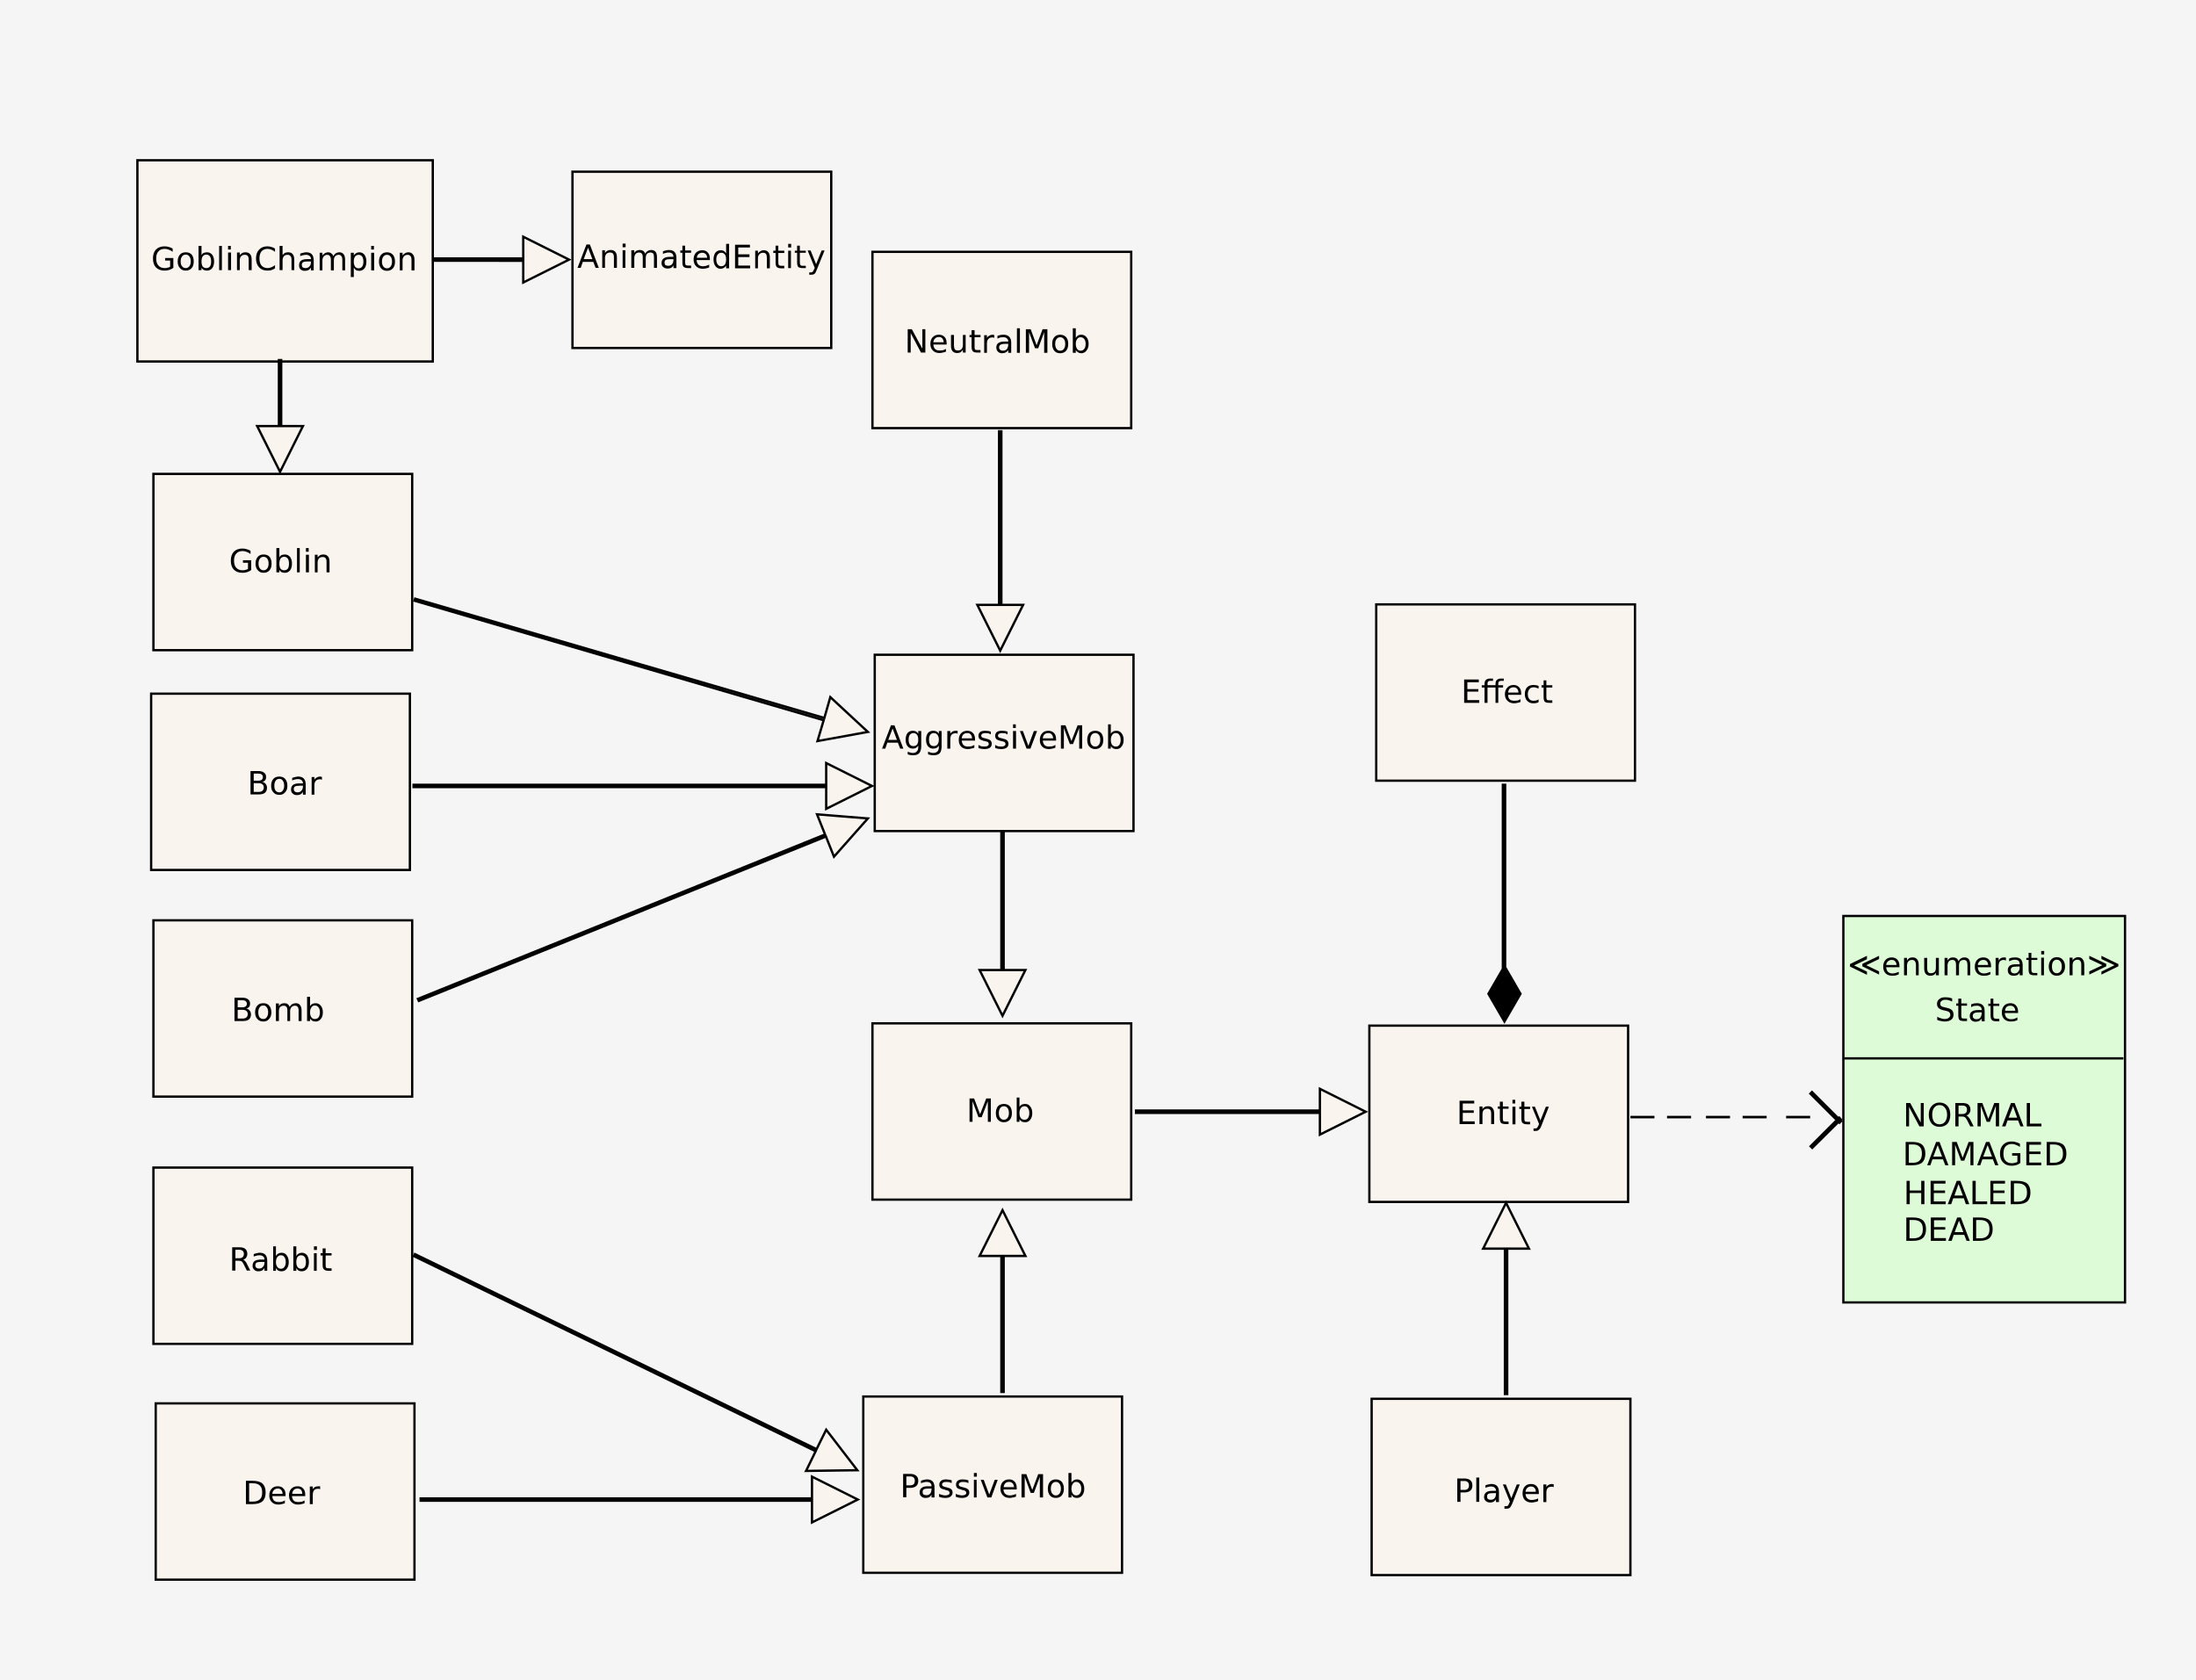<svg version="1.2" xmlns="http://www.w3.org/2000/svg" viewBox="0 0 959 734" width="959" height="734">
	<title>ClassDiagramEntity-svg</title>
	<style>
		.s0 { fill: #f5f5f5 } 
		.s1 { fill: #000000;stroke: #000000 } 
		.s2 { fill: #faf4ee;stroke: #000000 } 
		.s3 { fill: #defbd7;stroke: #000000 } 
		.s4 { fill: #000000 } 
	</style>
	<path id="Shape 27" class="s0" d="m0-1h959v735h-959z"/>
	<path id="Shape 24 copy 4" class="s1" d="m712.5 488v-0.1h9.5v0.1z"/>
	<path id="Shape 24 copy 2" class="s1" d="m780.5 488v-0.1h9.5v0.1z"/>
	<path id="Shape 24 copy 3" class="s1" d="m761.5 488v-0.1h9.5v0.1z"/>
	<path id="Shape 1" class="s2" d="m381 110h113v77h-113zm220 154h113v77h-113zm-219 22h113v77h-113zm-1 161h113v77h-113zm-314-240h113v77h-113zm183-132h113v77h-113zm-190-5h129v87.9h-129zm6 233h113v77h-113zm1 99h113v77h-113zm310 208h113v77h-113zm221-162h113v77h-113zm1 163h113v77h-113zm-532-101h113v77h-113zm1 103h113v77h-113z"/>
	<path id="Shape 2" class="s3" d="m805 400.1h123v168.8h-123z"/>
	<path id="Shape 28" class="s2" d="m121.8 157.3h1v28.8h9.5l-10 20-10-20h9.5z"/>
	<path id="Shape 29" class="s2" d="m189.2 113.9v-1h39.3v-9.5l20 10-20 10v-9.5z"/>
	<path id="Shape 8" class="s2" d="m180.6 343.8v-1h180.2v-9.5l20 10-20 10v-9.5z"/>
	<path id="Shape 9" class="s2" d="m182.9 437.2l-0.4-0.9 177.8-71.8-3.5-8.8 22.2 1.8-14.8 16.7-3.5-8.8z"/>
	<path id="Shape 10" class="s2" d="m181 262.4l0.3-0.9 178.7 52.1 2.6-9.1 16.4 15.2-22 4 2.7-9.1z"/>
	<path id="Shape 11" class="s2" d="m436.3 188.4h1v75.8h9.5l-10 20-10-20h9.5z"/>
	<path id="Shape 12" class="s2" d="m437.3 363.3h1v60.4h9.5l-10 20-10-20h9.5z"/>
	<path id="Shape 16" class="s2" d="m496.1 486.1v-1h80.3v-9.5l20 10-20 10v-9.5z"/>
	<path id="State" fill-rule="evenodd" class="s4" d="m852.5 436.1v1.4q-0.8-0.4-1.5-0.6-0.7-0.2-1.3-0.2-1.2 0-1.8 0.5-0.6 0.4-0.6 1.2 0 0.7 0.4 1 0.4 0.4 1.6 0.6l0.8 0.2q1.5 0.3 2.3 1 0.7 0.7 0.7 2 0 1.5-1 2.2-1 0.8-2.9 0.8-0.7 0-1.5-0.2-0.9-0.1-1.7-0.5v-1.4q0.8 0.5 1.6 0.7 0.8 0.3 1.6 0.3 1.2 0 1.8-0.5 0.7-0.5 0.7-1.3 0-0.8-0.5-1.2-0.5-0.4-1.5-0.6l-0.9-0.2q-1.5-0.3-2.2-1-0.7-0.6-0.7-1.8 0-1.3 1-2.1 0.9-0.8 2.6-0.8 0.7 0 1.5 0.1 0.7 0.2 1.5 0.4zm2.7 0.1h1.3v2.1h2.5v1h-2.5v4.2q0 0.9 0.2 1.2 0.3 0.2 1 0.2h1.3v1.1h-1.3q-1.4 0-2-0.5-0.5-0.6-0.5-2v-4.2h-0.9v-1h0.9zm11.5 5.5v4.4h-1.3v-1.2q-0.4 0.7-1 1-0.7 0.4-1.6 0.4-1.2 0-1.9-0.7-0.7-0.7-0.7-1.8 0-1.3 0.9-1.9 0.8-0.7 2.6-0.7h1.7v-0.1q0-0.9-0.5-1.3-0.6-0.5-1.6-0.5-0.7 0-1.3 0.1-0.6 0.2-1.2 0.5v-1.2q0.7-0.2 1.3-0.4 0.7-0.1 1.3-0.1 1.6 0 2.5 0.9 0.8 0.8 0.8 2.6zm-1.3 0.5h-1.2q-1.5 0-2.1 0.4-0.6 0.3-0.6 1.2 0 0.6 0.4 1 0.5 0.4 1.2 0.4 1.1 0 1.7-0.7 0.6-0.8 0.6-2zm3.9-6h1.2v2.2h2.6v1h-2.6v4.1q0 1 0.3 1.2 0.2 0.3 1 0.3h1.3v1.1h-1.3q-1.4 0-2-0.6-0.5-0.5-0.5-2v-4.1h-1v-1h1zm12 5.7v0.6h-5.8q0.1 1.3 0.8 2 0.7 0.7 2 0.7 0.7 0 1.4-0.2 0.6-0.2 1.3-0.6v1.2q-0.7 0.3-1.4 0.5-0.7 0.1-1.4 0.1-1.8 0-2.9-1-1.1-1.1-1.1-2.9 0-1.9 1-3 1-1.1 2.8-1.1 1.5 0 2.4 1 0.9 1 0.9 2.7zm-5.7-0.4h4.5q-0.1-1-0.6-1.6-0.6-0.6-1.5-0.6-1.1 0-1.7 0.5-0.6 0.6-0.7 1.7z"/>
	<path id="NORMAL DAMAGED HEALED DEAD" fill-rule="evenodd" class="s4" d="m832.4 492v-10.2h1.8l4.6 8.5v-8.5h1.3v10.2h-1.9l-4.5-8.5v8.5zm14.6-10.4q2.2 0 3.5 1.5 1.2 1.4 1.2 3.8 0 2.4-1.2 3.9-1.3 1.4-3.5 1.4-2.1 0-3.4-1.4-1.3-1.5-1.3-3.9 0-2.4 1.3-3.8 1.3-1.5 3.4-1.5zm0 1.1q-1.5 0-2.4 1.2-0.8 1.1-0.8 3 0 1.9 0.8 3.1 0.9 1.1 2.4 1.1 1.5 0 2.4-1.1 0.9-1.2 0.9-3.1 0-1.9-0.9-3-0.9-1.2-2.4-1.2zm11.7 4.5q0.5 0.2 0.9 0.7 0.4 0.4 0.9 1.3l1.4 2.8h-1.5l-1.3-2.6q-0.5-1-1-1.4-0.5-0.3-1.3-0.3h-1.5v4.3h-1.4v-10.2h3.1q1.8 0 2.6 0.7 0.9 0.8 0.9 2.2 0 1-0.5 1.6-0.4 0.7-1.3 0.9zm-1.7-4.3h-1.7v3.7h1.7q1 0 1.5-0.5 0.5-0.5 0.5-1.4 0-0.9-0.5-1.3-0.5-0.5-1.5-0.5zm6.6 9.1v-10.2h2.1l2.6 6.9 2.6-6.9h2.1v10.2h-1.4v-9l-2.6 7h-1.4l-2.6-7v9zm10.7 0l3.9-10.2h1.6l3.9 10.2h-1.4l-1-2.6h-4.6l-0.9 2.6zm6.6-3.8l-1.8-5-1.9 5zm4.2 3.8v-10.2h1.4v9h5v1.2zm-52.9 17v-10.2h2.8q3 0 4.4 1.2 1.4 1.3 1.4 3.9 0 2.6-1.4 3.9-1.4 1.2-4.4 1.2zm3.1-9.1h-1.7v8h1.7q2.1 0 3-1 1-0.9 1-3 0-2.1-1-3-0.9-1-3-1zm6.3 9.1l3.9-10.2h1.5l3.9 10.2h-1.4l-1-2.6h-4.6l-0.9 2.6zm6.5-3.8l-1.9-5-1.9 5zm4.4 3.8v-10.2h2l2.6 6.9 2.6-6.9h2.1v10.2h-1.3v-9l-2.7 7h-1.4l-2.6-7v9zm10.9 0l3.9-10.2h1.5l3.9 10.2h-1.4l-1-2.6h-4.6l-0.9 2.6zm6.5-3.8l-1.9-5-1.9 5zm11.1 2.3v-2.7h-2.3v-1.1h3.6v4.3q-0.8 0.6-1.7 0.9-1 0.3-2.1 0.3-2.4 0-3.7-1.4-1.4-1.4-1.4-3.9 0-2.5 1.4-3.9 1.3-1.4 3.7-1.4 1 0 1.9 0.3 0.9 0.2 1.7 0.7v1.4q-0.8-0.6-1.7-0.9-0.8-0.4-1.8-0.4-1.8 0-2.8 1.1-0.9 1-0.9 3.1 0 2.1 0.9 3.1 1 1.1 2.8 1.1 0.8 0 1.3-0.2 0.6-0.1 1.1-0.4zm3.9 1.5v-10.2h6.4v1.2h-5.1v3h4.9v1.1h-4.9v3.7h5.2v1.2zm8.9 0v-10.2h2.8q3 0 4.4 1.2 1.4 1.3 1.4 3.9 0 2.6-1.4 3.9-1.4 1.2-4.4 1.2zm3-9.1h-1.6v8h1.6q2.1 0 3.1-1 1-0.9 1-3 0-2.1-1-3-1-1-3.1-1zm-64.2 26.1v-10.2h1.4v4.2h5v-4.2h1.4v10.2h-1.4v-4.9h-5v4.9zm10.5 0v-10.2h6.5v1.2h-5.1v3h4.9v1.1h-4.9v3.7h5.2v1.2zm7.5 0l3.9-10.2h1.6l3.9 10.2h-1.5l-0.9-2.6h-4.6l-0.9 2.6zm6.6-3.8l-1.9-5-1.8 5zm4.2 3.8v-10.2h1.4v9h5v1.2zm7.8 0v-10.2h6.4v1.2h-5.1v3h4.9v1.1h-4.9v3.7h5.2v1.2zm8.9 0v-10.2h2.8q3 0 4.4 1.2 1.4 1.3 1.4 3.9 0 2.6-1.4 3.9-1.4 1.2-4.4 1.2zm3-9.1h-1.6v8h1.6q2.1 0 3.1-1 1-0.9 1-3 0-2.1-1-3-1-1-3.1-1zm-48.6 25.1v-10.2h2.9q2.9 0 4.3 1.2 1.4 1.3 1.4 3.9 0 2.6-1.4 3.9-1.4 1.2-4.3 1.2zm3.1-9.1h-1.7v8h1.7q2.1 0 3.1-1 1-0.9 1-3 0-2.1-1-3-1-1-3.1-1zm7.6 9.1v-10.2h6.5v1.2h-5.1v3h4.9v1.1h-4.9v3.7h5.2v1.2zm7.6 0l3.9-10.2h1.6l3.9 10.2h-1.4l-1-2.6h-4.6l-0.9 2.6zm6.6-3.8l-1.9-5-1.9 5zm4.2 3.8v-10.2h2.9q3 0 4.3 1.2 1.4 1.3 1.4 3.9 0 2.6-1.4 3.9-1.4 1.2-4.3 1.2zm3.1-9.1h-1.7v8h1.7q2.1 0 3.1-1 1-0.9 1-3 0-2.1-1-3-1-1-3.1-1z"/>
	<path id="Shape 4" class="s4" d="m805.4 462.8v-1h121.9v1z"/>
	<path id="Goblin" fill-rule="evenodd" class="s4" d="m108.3 248.5v-2.7h-2.2v-1.1h3.6v4.3q-0.8 0.6-1.8 0.9-0.9 0.3-2 0.3-2.4 0-3.8-1.4-1.3-1.4-1.3-3.9 0-2.5 1.3-3.9 1.4-1.4 3.8-1.4 1 0 1.9 0.3 0.9 0.2 1.6 0.7v1.4q-0.7-0.6-1.6-0.9-0.9-0.4-1.8-0.4-1.9 0-2.8 1.1-1 1-1 3.1 0 2.1 1 3.1 0.9 1.1 2.8 1.1 0.7 0 1.3-0.2 0.6-0.1 1-0.4zm6.8-6.3q1.7 0 2.6 1 0.9 1.1 0.9 3 0 1.9-0.9 2.9-0.9 1.1-2.6 1.1-1.6 0-2.5-1.1-1-1-1-2.9 0-1.9 1-3 0.9-1 2.5-1zm0 1q-1 0-1.6 0.8-0.6 0.8-0.6 2.2 0 1.4 0.6 2.1 0.6 0.8 1.6 0.8 1 0 1.6-0.8 0.6-0.8 0.6-2.1 0-1.4-0.6-2.2-0.6-0.8-1.6-0.8zm6.9-3.8v4.1q0.3-0.7 0.9-1 0.7-0.3 1.5-0.3 1.4 0 2.3 1.1 0.8 1.1 0.8 2.9 0 1.8-0.8 2.9-0.9 1.1-2.3 1.1-0.8 0-1.5-0.3-0.6-0.4-0.9-1v1.1h-1.3v-10.6zm4.2 6.8q0-1.4-0.5-2.2-0.6-0.8-1.6-0.8-1 0-1.6 0.8-0.5 0.8-0.5 2.2 0 1.4 0.5 2.2 0.6 0.7 1.6 0.7 1 0 1.6-0.7 0.5-0.8 0.5-2.2zm3.5 3.8v-10.6h1.2v10.6zm3.9 0v-7.7h1.3v7.7zm0-9v-1.6h1.2v1.6zm10.3 4.4v4.6h-1.3v-4.6q0-1.1-0.4-1.6-0.4-0.5-1.3-0.5-1 0-1.6 0.6-0.6 0.7-0.6 1.8v4.3h-1.2v-7.7h1.2v1.2q0.5-0.7 1.1-1 0.6-0.3 1.4-0.3 1.3 0 2 0.8 0.7 0.8 0.7 2.4z"/>
	<path id="Boar" fill-rule="evenodd" class="s4" d="m109.4 347v-10.2h3.5q1.6 0 2.4 0.7 0.9 0.6 0.9 1.8 0 1-0.4 1.5-0.5 0.6-1.3 0.7 1 0.2 1.5 0.9 0.6 0.7 0.6 1.7 0 1.4-0.9 2.2-0.9 0.7-2.7 0.7zm3.4-9.1h-2v3.1h2q1 0 1.5-0.4 0.5-0.4 0.5-1.1 0-0.8-0.5-1.2-0.5-0.4-1.5-0.4zm0.2 4.2h-2.2v3.8h2.2q1.1 0 1.6-0.5 0.6-0.5 0.6-1.4 0-1-0.6-1.4-0.5-0.5-1.6-0.5zm9-2.9q1.6 0 2.5 1 1 1.1 1 3 0 1.9-1 2.9-0.9 1.1-2.5 1.1-1.7 0-2.6-1.1-1-1-1-2.9 0-1.9 1-3 0.9-1 2.6-1zm0 1q-1.1 0-1.6 0.8-0.6 0.8-0.6 2.2 0 1.4 0.5 2.1 0.6 0.8 1.7 0.8 1 0 1.5-0.8 0.6-0.8 0.6-2.1 0-1.4-0.6-2.2-0.5-0.8-1.5-0.8zm11.5 2.5v4.4h-1.2v-1.2q-0.4 0.7-1.1 1.1-0.6 0.3-1.6 0.3-1.1 0-1.8-0.7-0.7-0.6-0.7-1.7 0-1.3 0.8-2 0.9-0.7 2.6-0.7h1.8v-0.1q0-0.8-0.6-1.3-0.6-0.5-1.6-0.5-0.6 0-1.3 0.2-0.6 0.1-1.2 0.4v-1.1q0.7-0.3 1.4-0.4 0.6-0.2 1.2-0.2 1.7 0 2.5 0.9 0.8 0.9 0.8 2.6zm-1.2 0.5h-1.3q-1.5 0-2.1 0.3-0.6 0.3-0.6 1.2 0 0.7 0.5 1.1 0.4 0.3 1.2 0.3 1 0 1.6-0.7 0.7-0.7 0.7-2zm8.3-3.9v1.3q-0.2-0.1-0.5-0.2-0.2 0-0.5 0-1.1 0-1.7 0.7-0.6 0.6-0.6 1.9v4.1h-1.2v-7.7h1.2v1.2q0.4-0.7 1.1-1 0.6-0.4 1.5-0.4 0.2 0 0.3 0.1 0.2 0 0.4 0z"/>
	<path id="GoblinChampion" fill-rule="evenodd" class="s4" d="m74.3 116.5v-2.7h-2.2v-1.1h3.6v4.3q-0.8 0.6-1.8 0.9-0.9 0.3-2 0.3-2.4 0-3.8-1.4-1.3-1.4-1.3-3.9 0-2.5 1.3-3.9 1.4-1.4 3.8-1.4 1 0 1.9 0.3 0.9 0.2 1.6 0.7v1.4q-0.7-0.6-1.6-0.9-0.9-0.4-1.8-0.4-1.9 0-2.8 1.1-1 1-1 3.1 0 2.1 1 3.1 0.9 1.1 2.8 1.1 0.7 0 1.3-0.2 0.6-0.1 1-0.4zm6.8-6.3q1.7 0 2.6 1 0.9 1.1 0.9 3 0 1.9-0.9 2.9-0.9 1.1-2.6 1.1-1.6 0-2.5-1.1-1-1-1-2.9 0-1.9 1-3 0.9-1 2.5-1zm0 1q-1 0-1.6 0.8-0.6 0.8-0.6 2.2 0 1.4 0.6 2.1 0.6 0.8 1.6 0.8 1 0 1.6-0.8 0.6-0.8 0.6-2.1 0-1.4-0.6-2.2-0.6-0.8-1.6-0.8zm6.9-3.8v4.1q0.3-0.7 0.9-1 0.7-0.3 1.5-0.3 1.4 0 2.3 1.1 0.8 1.1 0.8 2.9 0 1.8-0.8 2.9-0.9 1.1-2.3 1.1-0.8 0-1.5-0.3-0.6-0.4-0.9-1v1.1h-1.3v-10.6zm4.2 6.8q0-1.4-0.5-2.2-0.6-0.8-1.6-0.8-1 0-1.6 0.8-0.5 0.8-0.5 2.2 0 1.4 0.5 2.2 0.6 0.7 1.6 0.7 1 0 1.6-0.7 0.5-0.8 0.5-2.2zm3.5 3.8v-10.6h1.2v10.6zm3.9 0v-7.7h1.3v7.7zm0-9v-1.6h1.2v1.6zm10.3 4.4v4.6h-1.3v-4.6q0-1.1-0.4-1.6-0.4-0.5-1.3-0.5-1 0-1.6 0.6-0.6 0.7-0.6 1.8v4.3h-1.2v-7.7h1.2v1.2q0.5-0.7 1.1-1 0.6-0.3 1.4-0.3 1.3 0 2 0.8 0.7 0.8 0.7 2.4zm10.2-4.8v1.4q-0.7-0.6-1.5-0.9-0.8-0.4-1.7-0.4-1.7 0-2.7 1.1-0.9 1.1-0.9 3.1 0 2 0.9 3.1 1 1.1 2.7 1.1 0.9 0 1.7-0.4 0.8-0.3 1.5-0.9v1.4q-0.7 0.5-1.6 0.8-0.8 0.2-1.7 0.2-2.3 0-3.6-1.4-1.4-1.4-1.4-3.9 0-2.5 1.4-3.9 1.3-1.4 3.6-1.4 0.9 0 1.8 0.3 0.8 0.2 1.5 0.7zm8.4 4.8v4.6h-1.2v-4.6q0-1.1-0.5-1.6-0.4-0.5-1.2-0.5-1.1 0-1.6 0.6-0.6 0.7-0.6 1.8v4.3h-1.3v-10.6h1.3v4.1q0.4-0.7 1-1 0.6-0.3 1.4-0.3 1.4 0 2 0.8 0.7 0.8 0.7 2.4zm8.5 0.3v4.4h-1.2v-1.2q-0.5 0.7-1.1 1.1-0.7 0.3-1.6 0.3-1.2 0-1.9-0.7-0.6-0.6-0.6-1.7 0-1.3 0.8-2 0.9-0.7 2.6-0.7h1.8v-0.1q0-0.8-0.6-1.3-0.6-0.5-1.6-0.5-0.7 0-1.3 0.2-0.6 0.1-1.2 0.4v-1.1q0.7-0.3 1.4-0.4 0.6-0.2 1.2-0.2 1.7 0 2.5 0.9 0.8 0.9 0.8 2.6zm-1.2 0.5h-1.3q-1.5 0-2.1 0.3-0.6 0.3-0.6 1.2 0 0.7 0.4 1.1 0.5 0.3 1.2 0.3 1.1 0 1.7-0.7 0.7-0.7 0.7-2zm9.8-2.3q0.4-0.9 1.1-1.3 0.7-0.4 1.5-0.4 1.2 0 1.9 0.9 0.6 0.8 0.6 2.4v4.6h-1.2v-4.6q0-1.1-0.4-1.6-0.4-0.6-1.2-0.6-1 0-1.6 0.7-0.5 0.6-0.5 1.8v4.3h-1.3v-4.6q0-1.1-0.4-1.6-0.4-0.6-1.2-0.6-0.9 0-1.5 0.7-0.6 0.6-0.6 1.8v4.3h-1.2v-7.7h1.2v1.2q0.5-0.7 1.1-1 0.6-0.4 1.4-0.4 0.8 0 1.4 0.5 0.6 0.4 0.9 1.2zm8.9 5v4.1h-1.3v-10.6h1.3v1.2q0.4-0.7 1-1 0.6-0.4 1.4-0.4 1.4 0 2.3 1.1 0.8 1.2 0.8 3 0 1.8-0.8 2.9-0.9 1.1-2.3 1.1-0.8 0-1.4-0.3-0.6-0.4-1-1.1zm4.2-2.6q0-1.4-0.5-2.2-0.6-0.8-1.6-0.8-1 0-1.6 0.8-0.5 0.8-0.5 2.2 0 1.3 0.5 2.1 0.6 0.8 1.6 0.8 1 0 1.6-0.8 0.5-0.8 0.5-2.1zm3.4 3.8v-7.7h1.3v7.7zm0-9.1v-1.6h1.2v1.6zm6.9 1.2q1.6 0 2.6 1.1 0.9 1.1 0.9 3 0 1.8-0.9 2.9-1 1.1-2.6 1.1-1.6 0-2.6-1.1-0.9-1.1-0.9-2.9 0-1.9 0.9-3 1-1.1 2.6-1.1zm0 1.1q-1 0-1.6 0.8-0.6 0.8-0.6 2.2 0 1.3 0.6 2.1 0.6 0.8 1.6 0.8 1 0 1.6-0.8 0.6-0.8 0.6-2.1 0-1.4-0.6-2.2-0.6-0.8-1.6-0.8zm12 2.2v4.6h-1.3v-4.6q0-1.1-0.4-1.6-0.4-0.6-1.3-0.6-1 0-1.6 0.7-0.6 0.6-0.6 1.8v4.3h-1.2v-7.7h1.2v1.2q0.5-0.7 1.1-1 0.6-0.4 1.4-0.4 1.3 0 2 0.9 0.7 0.8 0.7 2.4z"/>
	<path id="AnimatedEntity" fill-rule="evenodd" class="s4" d="m252.2 117l3.9-10.2h1.5l3.9 10.2h-1.4l-1-2.6h-4.6l-0.9 2.6zm6.5-3.8l-1.9-5-1.9 5zm10.7-0.8v4.6h-1.3v-4.6q0-1.1-0.4-1.6-0.4-0.5-1.3-0.5-1 0-1.6 0.6-0.6 0.7-0.6 1.8v4.3h-1.2v-7.7h1.2v1.2q0.5-0.7 1.1-1 0.6-0.3 1.4-0.3 1.3 0 2 0.8 0.7 0.8 0.7 2.4zm2.5 4.6v-7.7h1.2v7.7zm0-9v-1.6h1.3v1.6zm9.8 2.8q0.5-0.8 1.2-1.2 0.6-0.4 1.5-0.4 1.2 0 1.9 0.8 0.6 0.8 0.6 2.4v4.6h-1.3v-4.6q0-1.1-0.3-1.6-0.4-0.5-1.2-0.5-1 0-1.6 0.6-0.5 0.7-0.5 1.8v4.3h-1.3v-4.6q0-1.1-0.4-1.6-0.4-0.5-1.2-0.5-1 0-1.5 0.6-0.6 0.7-0.6 1.8v4.3h-1.3v-7.7h1.3v1.2q0.4-0.7 1-1 0.6-0.3 1.5-0.3 0.8 0 1.4 0.4 0.6 0.4 0.8 1.2zm13.7 1.9v4.4h-1.3v-1.2q-0.4 0.7-1 1.1-0.7 0.3-1.6 0.3-1.2 0-1.9-0.7-0.7-0.6-0.7-1.7 0-1.3 0.9-2 0.9-0.7 2.6-0.7h1.7v-0.1q0-0.8-0.5-1.3-0.6-0.5-1.6-0.5-0.7 0-1.3 0.2-0.6 0.1-1.2 0.4v-1.1q0.7-0.3 1.3-0.4 0.7-0.2 1.3-0.2 1.7 0 2.5 0.9 0.8 0.9 0.8 2.6zm-1.3 0.5h-1.2q-1.5 0-2.1 0.3-0.6 0.3-0.6 1.2 0 0.7 0.4 1.1 0.5 0.3 1.2 0.3 1.1 0 1.7-0.7 0.6-0.7 0.6-2zm3.9-5.9h1.2v2.1h2.6v1h-2.6v4.2q0 0.9 0.3 1.2 0.3 0.2 1 0.2h1.3v1.1h-1.3q-1.4 0-2-0.6-0.5-0.5-0.5-1.9v-4.2h-0.9v-1h0.9zm12 5.7v0.6h-5.8q0.1 1.3 0.8 2 0.7 0.7 2 0.7 0.7 0 1.4-0.2 0.7-0.2 1.3-0.5v1.2q-0.6 0.3-1.3 0.4-0.8 0.2-1.5 0.2-1.8 0-2.9-1.1-1.1-1.1-1.1-2.9 0-1.9 1-3 1.1-1.1 2.8-1.1 1.5 0 2.4 1 0.9 1 0.9 2.7zm-5.7-0.4h4.5q0-1-0.6-1.6-0.6-0.6-1.5-0.6-1 0-1.7 0.6-0.6 0.6-0.7 1.6zm12.8-1.9v-4.2h1.3v10.7h-1.3v-1.2q-0.4 0.7-1 1-0.6 0.4-1.4 0.4-1.4 0-2.3-1.2-0.8-1.1-0.8-2.9 0-1.8 0.8-2.9 0.9-1.1 2.3-1.1 0.8 0 1.4 0.3 0.6 0.4 1 1.1zm-4.3 2.6q0 1.4 0.6 2.2 0.6 0.8 1.6 0.8 1 0 1.6-0.8 0.5-0.8 0.5-2.2 0-1.4-0.5-2.1-0.6-0.8-1.6-0.8-1 0-1.6 0.8-0.6 0.7-0.6 2.1zm8.2 3.9v-10.3h6.5v1.2h-5.1v3h4.9v1.2h-4.9v3.7h5.2v1.2zm15.2-4.7v4.7h-1.3v-4.6q0-1.1-0.4-1.7-0.4-0.5-1.3-0.5-1 0-1.6 0.7-0.6 0.6-0.6 1.7v4.4h-1.2v-7.7h1.2v1.2q0.5-0.7 1.1-1 0.6-0.4 1.4-0.4 1.3 0 2 0.8 0.7 0.8 0.7 2.4zm2.5-5.2h1.2v2.2h2.6v1h-2.6v4.1q0 1 0.3 1.2 0.2 0.3 1 0.3h1.3v1.1h-1.3q-1.4 0-2-0.6-0.5-0.5-0.5-2v-4.1h-1v-1h1zm5.5 9.8v-7.6h1.2v7.6zm0-9v-1.6h1.3v1.6zm3.9-0.8h1.2v2.2h2.6v0.9h-2.6v4.2q0 0.9 0.3 1.2 0.2 0.3 1 0.3h1.3v1h-1.3q-1.4 0-2-0.5-0.5-0.6-0.5-2v-4.2h-1v-0.9h1zm12 2.1l-3.4 8.4q-0.5 1.4-1 1.8-0.5 0.4-1.3 0.4h-1v-1h0.7q0.5 0 0.8-0.3 0.3-0.2 0.6-1.1l0.3-0.6-3.1-7.6h1.3l2.4 6 2.4-6z"/>
	<path id="NeutralMob" fill-rule="evenodd" class="s4" d="m396.4 154v-10.2h1.8l4.6 8.5v-8.5h1.3v10.2h-1.9l-4.5-8.5v8.5zm17-4.1v0.6h-5.8q0.1 1.3 0.8 2 0.7 0.6 1.9 0.6 0.8 0 1.4-0.1 0.7-0.2 1.4-0.6v1.2q-0.7 0.3-1.4 0.4-0.7 0.2-1.4 0.2-1.9 0-2.9-1.1-1.1-1-1.1-2.9 0-1.8 1-2.9 1-1.1 2.7-1.1 1.6 0 2.5 1 0.9 0.9 0.9 2.7zm-5.8-0.4h4.5q0-1-0.6-1.7-0.5-0.6-1.4-0.6-1.1 0-1.7 0.6-0.7 0.6-0.8 1.7zm7.7 1.5v-4.7h1.3v4.6q0 1.1 0.4 1.7 0.4 0.5 1.3 0.5 1 0 1.6-0.6 0.6-0.7 0.6-1.8v-4.4h1.2v7.7h-1.2v-1.2q-0.5 0.7-1.1 1.1-0.6 0.3-1.4 0.3-1.3 0-2-0.8-0.7-0.8-0.7-2.4zm9-6.8h1.3v2.1h2.6v1h-2.6v4.2q0 0.9 0.2 1.2 0.3 0.2 1.1 0.2h1.3v1.1h-1.3q-1.5 0-2-0.5-0.6-0.6-0.6-2v-4.2h-0.9v-1h0.9zm9.9 2.1v1.3q-0.2-0.1-0.4-0.2-0.3 0-0.6 0-1 0-1.6 0.7-0.6 0.6-0.6 1.9v4.1h-1.2v-7.7h1.2v1.2q0.4-0.7 1.1-1 0.6-0.4 1.5-0.4 0.1 0 0.3 0.1 0.1 0 0.3 0zm7.4 3.4v4.4h-1.3v-1.2q-0.4 0.7-1.1 1-0.6 0.4-1.6 0.4-1.1 0-1.8-0.7-0.7-0.7-0.7-1.8 0-1.3 0.8-1.9 0.9-0.7 2.6-0.7h1.8v-0.1q0-0.9-0.6-1.3-0.5-0.5-1.6-0.5-0.6 0-1.3 0.1-0.6 0.2-1.2 0.5v-1.2q0.7-0.2 1.4-0.4 0.6-0.1 1.2-0.1 1.7 0 2.5 0.9 0.9 0.8 0.9 2.6zm-1.3 0.5h-1.3q-1.5 0-2.1 0.4-0.6 0.3-0.6 1.2 0 0.6 0.5 1 0.4 0.4 1.2 0.4 1 0 1.7-0.7 0.6-0.8 0.6-2zm3.8 3.9v-10.7h1.3v10.7zm3.9 0v-10.3h2.1l2.6 7 2.6-7h2.1v10.3h-1.4v-9l-2.6 7h-1.4l-2.6-7v9zm15-7.9q1.6 0 2.6 1.1 0.9 1 0.9 2.9 0 1.9-0.9 3-1 1.1-2.6 1.1-1.7 0-2.6-1.1-0.9-1.1-0.9-3 0-1.9 0.9-2.9 0.9-1.1 2.6-1.1zm0 1.1q-1 0-1.6 0.8-0.6 0.8-0.6 2.1 0 1.4 0.6 2.2 0.6 0.8 1.6 0.8 1 0 1.6-0.8 0.6-0.8 0.6-2.2 0-1.3-0.6-2.1-0.6-0.8-1.6-0.8zm6.8-3.9v4.2q0.4-0.7 1-1.1 0.6-0.3 1.4-0.3 1.4 0 2.3 1.1 0.9 1.1 0.9 2.9 0 1.8-0.9 2.9-0.9 1.2-2.3 1.2-0.8 0-1.4-0.4-0.6-0.3-1-1v1.2h-1.3v-10.7zm4.3 6.8q0-1.4-0.6-2.1-0.6-0.8-1.6-0.8-1 0-1.5 0.8-0.6 0.7-0.6 2.1 0 1.4 0.6 2.2 0.5 0.8 1.5 0.8 1 0 1.6-0.8 0.6-0.8 0.6-2.2z"/>
	<path id="AggressiveMob" fill-rule="evenodd" class="s4" d="m385.2 327l3.9-10.2h1.5l3.9 10.2h-1.4l-1-2.6h-4.6l-0.9 2.6zm6.5-3.8l-1.9-5-1.9 5zm10.6-3.9v6.7q0 2-0.9 3-0.8 0.9-2.6 0.9-0.7 0-1.3-0.1-0.6-0.1-1.1-0.3v-1.2q0.5 0.3 1.1 0.4 0.5 0.2 1.1 0.2 1.2 0 1.8-0.7 0.6-0.6 0.6-1.9v-0.6q-0.4 0.6-1 1-0.6 0.3-1.4 0.3-1.4 0-2.3-1.1-0.8-1-0.8-2.8 0-1.8 0.8-2.9 0.9-1 2.3-1 0.8 0 1.4 0.3 0.6 0.3 1 1v-1.2zm-1.3 3.8q0-1.4-0.5-2.1-0.6-0.8-1.6-0.8-1 0-1.6 0.8-0.5 0.7-0.5 2.1 0 1.3 0.5 2.1 0.6 0.7 1.6 0.7 1 0 1.6-0.7 0.5-0.8 0.5-2.1zm10.2-3.8v6.7q0 2-0.8 3-0.9 0.9-2.7 0.9-0.7 0-1.3-0.1-0.5-0.1-1.1-0.3v-1.2q0.6 0.3 1.1 0.4 0.5 0.2 1.1 0.2 1.2 0 1.9-0.7 0.6-0.6 0.6-1.9v-0.6q-0.4 0.6-1 1-0.6 0.3-1.5 0.3-1.4 0-2.3-1.1-0.8-1-0.8-2.8 0-1.8 0.8-2.9 0.9-1 2.3-1 0.9 0 1.5 0.3 0.6 0.3 1 1v-1.2zm-1.2 3.8q0-1.4-0.6-2.1-0.6-0.8-1.6-0.8-1 0-1.6 0.8-0.5 0.7-0.5 2.1 0 1.3 0.5 2.1 0.6 0.7 1.6 0.7 1 0 1.6-0.7 0.6-0.8 0.6-2.1zm8.2-3.9v1.3q-0.2-0.1-0.5-0.2-0.2 0-0.5 0-1.1 0-1.7 0.7-0.5 0.7-0.5 2v4h-1.3v-7.7h1.3v1.2q0.4-0.7 1-1 0.6-0.3 1.6-0.3 0.1 0 0.2 0 0.2 0 0.4 0zm7.6 3.7v0.6h-5.8q0.1 1.3 0.8 2 0.7 0.6 1.9 0.6 0.7 0 1.4-0.1 0.7-0.2 1.4-0.6v1.2q-0.7 0.3-1.4 0.4-0.7 0.2-1.5 0.2-1.8 0-2.9-1.1-1-1-1-2.9 0-1.8 1-2.9 1-1.1 2.7-1.1 1.6 0 2.5 1 0.9 0.9 0.9 2.7zm-5.8-0.4h4.5q0-1-0.6-1.7-0.5-0.6-1.5-0.6-1 0-1.7 0.6-0.6 0.6-0.7 1.7zm12.7-2.9v1.2q-0.5-0.3-1.1-0.5-0.6-0.1-1.2-0.1-0.9 0-1.4 0.3-0.5 0.3-0.5 0.9 0 0.4 0.4 0.7 0.3 0.2 1.3 0.4l0.4 0.1q1.4 0.3 1.9 0.8 0.6 0.6 0.6 1.5 0 1.1-0.8 1.7-0.9 0.6-2.4 0.6-0.6 0-1.2-0.1-0.7-0.1-1.4-0.4v-1.3q0.7 0.4 1.3 0.6 0.7 0.1 1.4 0.1 0.9 0 1.3-0.3 0.5-0.3 0.5-0.8 0-0.5-0.3-0.8-0.4-0.3-1.5-0.5l-0.5-0.1q-1.1-0.3-1.7-0.8-0.5-0.5-0.5-1.4 0-1.1 0.8-1.7 0.7-0.5 2.2-0.5 0.6 0 1.3 0.1 0.6 0.1 1.1 0.3zm7.3 0v1.2q-0.5-0.3-1.1-0.5-0.6-0.1-1.2-0.1-0.9 0-1.4 0.3-0.5 0.3-0.5 0.9 0 0.4 0.4 0.7 0.3 0.2 1.3 0.4l0.4 0.1q1.4 0.3 1.9 0.8 0.6 0.6 0.6 1.5 0 1.1-0.8 1.7-0.9 0.6-2.4 0.6-0.6 0-1.2-0.1-0.7-0.1-1.4-0.4v-1.3q0.6 0.4 1.3 0.6 0.7 0.1 1.4 0.1 0.9 0 1.3-0.3 0.5-0.3 0.5-0.8 0-0.5-0.3-0.8-0.4-0.3-1.5-0.5l-0.5-0.1q-1.2-0.3-1.7-0.8-0.5-0.5-0.5-1.4 0-1.1 0.8-1.7 0.7-0.5 2.1-0.5 0.7 0 1.4 0.1 0.6 0.1 1.1 0.3zm2.4 7.4v-7.7h1.3v7.7zm0-9v-1.6h1.2v1.6zm5.9 9l-2.9-7.7h1.3l2.4 6.5 2.4-6.5h1.4l-2.9 7.7zm12.9-4.1v0.6h-5.8q0.1 1.3 0.8 2 0.7 0.6 1.9 0.6 0.7 0 1.4-0.1 0.7-0.2 1.4-0.6v1.2q-0.7 0.3-1.4 0.4-0.7 0.2-1.5 0.2-1.8 0-2.9-1.1-1-1-1-2.9 0-1.8 1-2.9 1-1.1 2.7-1.1 1.6 0 2.5 1 0.9 0.9 0.9 2.7zm-5.8-0.4h4.5q0-1-0.6-1.7-0.5-0.6-1.5-0.6-1 0-1.7 0.6-0.6 0.6-0.7 1.7zm7.9 4.5v-10.2h2l2.6 6.9 2.7-6.9h2v10.2h-1.3v-9l-2.7 7h-1.4l-2.6-7v9zm15-7.8q1.6 0 2.6 1 0.9 1.1 0.9 3 0 1.9-0.9 2.9-1 1.1-2.6 1.1-1.6 0-2.6-1.1-0.9-1-0.9-2.9 0-1.9 0.9-3 1-1 2.6-1zm0 1q-1 0-1.6 0.8-0.6 0.8-0.6 2.2 0 1.4 0.6 2.1 0.6 0.8 1.6 0.8 1 0 1.6-0.8 0.6-0.8 0.6-2.1 0-1.4-0.6-2.2-0.6-0.8-1.6-0.8zm6.8-3.8v4.1q0.4-0.7 1-1 0.6-0.3 1.5-0.3 1.4 0 2.2 1.1 0.9 1.1 0.9 2.9 0 1.8-0.9 2.9-0.8 1.1-2.2 1.1-0.9 0-1.5-0.3-0.6-0.4-1-1v1.1h-1.2v-10.6zm4.3 6.8q0-1.4-0.6-2.2-0.5-0.8-1.5-0.8-1 0-1.6 0.8-0.6 0.8-0.6 2.2 0 1.4 0.6 2.2 0.6 0.7 1.6 0.7 1 0 1.5-0.7 0.6-0.8 0.6-2.2z"/>
	<path id="Effect" fill-rule="evenodd" class="s4" d="m639.4 307v-10.2h6.4v1.2h-5v3h4.8v1.1h-4.8v3.7h5.2v1.2zm16.1-10.6h1.2v1h-1.2q-0.6 0-0.9 0.3-0.3 0.3-0.3 1v0.6h2.1v1h-2.1v6.7h-1.2v-6.7h-3.5v6.7h-1.3v-6.7h-1.2v-1h1.2v-0.5q0-1.3 0.6-1.8 0.6-0.6 1.9-0.6h1.2v1h-1.2q-0.7 0-0.9 0.3-0.3 0.3-0.3 1v0.6h3.5v-0.5q0-1.3 0.6-1.8 0.6-0.6 1.8-0.6zm8.8 6.5v0.6h-5.7q0 1.3 0.7 2 0.7 0.6 2 0.6 0.7 0 1.4-0.1 0.7-0.2 1.3-0.6v1.2q-0.6 0.3-1.3 0.4-0.8 0.2-1.5 0.2-1.8 0-2.9-1.1-1.1-1-1.1-2.9 0-1.8 1.1-2.9 1-1.1 2.7-1.1 1.5 0 2.4 1 0.9 0.9 0.9 2.7zm-5.7-0.4h4.5q0-1-0.6-1.7-0.6-0.6-1.5-0.6-1 0-1.7 0.6-0.6 0.6-0.7 1.7zm13.3-2.9v1.2q-0.5-0.3-1.1-0.4-0.5-0.2-1-0.2-1.3 0-1.9 0.8-0.7 0.8-0.7 2.2 0 1.4 0.7 2.2 0.6 0.7 1.9 0.7 0.5 0 1-0.1 0.6-0.2 1.1-0.5v1.2q-0.5 0.3-1.1 0.4-0.5 0.1-1.2 0.1-1.7 0-2.7-1.1-1-1.1-1-2.9 0-1.9 1-3 1-1 2.8-1 0.6 0 1.1 0.1 0.6 0.1 1.1 0.3zm2.2-2.4h1.2v2.1h2.6v1h-2.6v4.2q0 0.9 0.3 1.2 0.3 0.2 1 0.2h1.3v1.1h-1.3q-1.4 0-2-0.5-0.5-0.6-0.5-2v-4.2h-0.9v-1h0.9z"/>
	<path id="Mob" fill-rule="evenodd" class="s4" d="m423.4 490v-10.2h2l2.6 6.9 2.7-6.9h2v10.2h-1.3v-9l-2.7 7h-1.4l-2.6-7v9zm15-7.8q1.6 0 2.6 1 0.9 1.1 0.9 3 0 1.9-0.9 2.9-1 1.1-2.6 1.1-1.6 0-2.6-1.1-0.9-1-0.9-2.9 0-1.9 0.9-3 1-1 2.6-1zm0 1q-1 0-1.6 0.8-0.6 0.8-0.6 2.2 0 1.4 0.6 2.1 0.6 0.8 1.6 0.8 1 0 1.6-0.8 0.6-0.8 0.6-2.1 0-1.4-0.6-2.2-0.6-0.8-1.6-0.8zm6.8-3.8v4.1q0.4-0.7 1-1 0.6-0.3 1.5-0.3 1.4 0 2.2 1.1 0.9 1.1 0.9 2.9 0 1.8-0.9 2.9-0.8 1.1-2.2 1.1-0.9 0-1.5-0.3-0.6-0.4-1-1v1.1h-1.2v-10.6zm4.3 6.8q0-1.4-0.6-2.2-0.5-0.8-1.5-0.8-1 0-1.6 0.8-0.6 0.8-0.6 2.2 0 1.4 0.6 2.2 0.6 0.7 1.6 0.7 1 0 1.5-0.7 0.6-0.8 0.6-2.2z"/>
	<path id="Entity" class="s4" d="m637.4 491v-10.2h6.4v1.2h-5v3h4.8v1.1h-4.8v3.7h5.2v1.2zm15.1-4.6v4.6h-1.3v-4.6q0-1.1-0.4-1.6-0.4-0.5-1.2-0.5-1.1 0-1.7 0.6-0.5 0.7-0.5 1.8v4.3h-1.3v-7.7h1.3v1.2q0.4-0.7 1-1 0.6-0.3 1.4-0.3 1.4 0 2 0.8 0.7 0.8 0.7 2.4zm2.5-5.2h1.3v2.1h2.5v1h-2.5v4.2q0 0.9 0.2 1.2 0.3 0.2 1.1 0.2h1.2v1.1h-1.2q-1.5 0-2.1-0.5-0.5-0.6-0.5-2v-4.2h-0.9v-1h0.9zm5.5 9.9v-7.7h1.3v7.7zm0-9.1v-1.6h1.2v1.6zm3.9-0.8h1.3v2.2h2.5v1h-2.5v4.2q0 0.9 0.2 1.2 0.3 0.2 1.1 0.2h1.2v1.1h-1.2q-1.5 0-2.1-0.6-0.5-0.5-0.5-1.9v-4.2h-0.9v-1h0.9zm12 2.2l-3.3 8.4q-0.5 1.3-1.1 1.7-0.5 0.5-1.3 0.5h-1v-1.1h0.7q0.5 0 0.8-0.2 0.3-0.3 0.7-1.2l0.2-0.6-3.1-7.5h1.3l2.4 6 2.4-6z"/>
	<path id="Player" fill-rule="evenodd" class="s4" d="m636.4 656v-10.2h3.1q1.7 0 2.6 0.8 0.9 0.7 0.9 2.2 0 1.6-0.9 2.3-0.9 0.8-2.6 0.8h-1.7v4.1zm3.1-9.1h-1.7v3.9h1.7q1 0 1.5-0.5 0.5-0.5 0.5-1.5 0-0.9-0.5-1.4-0.5-0.5-1.5-0.5zm5.2 9.1v-10.6h1.3v10.6zm9.9-4.3v4.4h-1.3v-1.2q-0.4 0.7-1.1 1.1-0.6 0.3-1.5 0.3-1.2 0-1.9-0.7-0.7-0.6-0.7-1.7 0-1.3 0.9-2 0.8-0.7 2.6-0.7h1.7v-0.1q0-0.8-0.6-1.3-0.5-0.5-1.6-0.5-0.6 0-1.2 0.2-0.7 0.1-1.2 0.4v-1.1q0.7-0.3 1.3-0.4 0.7-0.2 1.3-0.2 1.6 0 2.5 0.9 0.8 0.9 0.8 2.6zm-1.3 0.5h-1.2q-1.6 0-2.1 0.3-0.6 0.3-0.6 1.2 0 0.7 0.4 1.1 0.5 0.3 1.2 0.3 1.1 0 1.7-0.7 0.6-0.7 0.6-2zm10.4-3.8l-3.3 8.4q-0.6 1.4-1.1 1.8-0.5 0.4-1.3 0.4h-1v-1.1h0.7q0.5 0 0.8-0.2 0.3-0.3 0.6-1.2l0.3-0.5-3.1-7.6h1.3l2.4 6 2.4-6zm8.3 3.5v0.7h-5.8q0.1 1.3 0.8 1.9 0.7 0.7 1.9 0.7 0.7 0 1.4-0.2 0.7-0.1 1.4-0.5v1.2q-0.7 0.3-1.4 0.4-0.7 0.2-1.5 0.2-1.8 0-2.9-1.1-1-1.1-1-2.9 0-1.9 1-3 1-1.1 2.7-1.1 1.6 0 2.5 1 0.9 1 0.9 2.7zm-5.8-0.3h4.5q0-1.1-0.6-1.7-0.5-0.6-1.5-0.6-1 0-1.6 0.6-0.7 0.6-0.8 1.7zm12.3-3.3v1.3q-0.2-0.1-0.5-0.2-0.2 0-0.5 0-1.1 0-1.7 0.7-0.5 0.6-0.5 1.9v4.1h-1.3v-7.7h1.3v1.2q0.3-0.7 1-1 0.6-0.4 1.5-0.4 0.2 0 0.3 0.1 0.2 0 0.4 0z"/>
	<path id="PassiveMob" fill-rule="evenodd" class="s4" d="m394.4 654v-10.2h3.1q1.7 0 2.6 0.8 0.9 0.7 0.9 2.2 0 1.6-0.9 2.3-0.9 0.8-2.6 0.8h-1.7v4.1zm3.1-9.1h-1.7v3.9h1.7q1 0 1.5-0.5 0.5-0.5 0.5-1.5 0-0.9-0.5-1.4-0.5-0.5-1.5-0.5zm10.6 4.8v4.4h-1.3v-1.2q-0.4 0.7-1 1.1-0.7 0.3-1.6 0.3-1.2 0-1.9-0.7-0.7-0.6-0.7-1.7 0-1.3 0.9-2 0.9-0.7 2.6-0.7h1.7v-0.1q0-0.8-0.5-1.3-0.6-0.5-1.6-0.5-0.7 0-1.3 0.2-0.6 0.1-1.2 0.4v-1.1q0.7-0.3 1.3-0.4 0.7-0.2 1.3-0.2 1.7 0 2.5 0.9 0.8 0.9 0.8 2.6zm-1.3 0.5h-1.2q-1.5 0-2.1 0.3-0.6 0.3-0.6 1.2 0 0.7 0.4 1.1 0.5 0.3 1.2 0.3 1.1 0 1.7-0.7 0.6-0.7 0.6-2zm8.8-3.6v1.2q-0.6-0.2-1.1-0.4-0.6-0.1-1.2-0.1-1 0-1.4 0.3-0.5 0.3-0.5 0.8 0 0.5 0.3 0.7 0.4 0.3 1.4 0.5l0.4 0.1q1.4 0.3 1.9 0.8 0.6 0.5 0.6 1.5 0 1-0.9 1.7-0.8 0.6-2.3 0.6-0.6 0-1.3-0.1-0.6-0.2-1.4-0.4v-1.3q0.7 0.4 1.4 0.5 0.7 0.2 1.3 0.2 0.9 0 1.4-0.3 0.5-0.3 0.5-0.8 0-0.5-0.4-0.8-0.3-0.3-1.5-0.5l-0.4-0.2q-1.2-0.2-1.7-0.7-0.5-0.5-0.5-1.4 0-1.1 0.8-1.7 0.7-0.6 2.1-0.6 0.7 0 1.3 0.1 0.7 0.1 1.2 0.3zm7.3 0v1.2q-0.6-0.2-1.1-0.4-0.6-0.1-1.2-0.1-1 0-1.4 0.3-0.5 0.3-0.5 0.8 0 0.5 0.3 0.7 0.4 0.3 1.4 0.5l0.4 0.1q1.3 0.3 1.9 0.8 0.6 0.5 0.6 1.5 0 1-0.9 1.7-0.8 0.6-2.3 0.6-0.6 0-1.3-0.1-0.6-0.2-1.4-0.4v-1.3q0.7 0.4 1.4 0.5 0.7 0.2 1.3 0.2 0.9 0 1.4-0.3 0.5-0.3 0.5-0.8 0-0.5-0.4-0.8-0.3-0.3-1.5-0.5l-0.4-0.2q-1.2-0.2-1.7-0.7-0.5-0.5-0.5-1.4 0-1.1 0.7-1.7 0.8-0.6 2.2-0.6 0.7 0 1.3 0.1 0.6 0.1 1.2 0.3zm2.4 7.5v-7.7h1.2v7.7zm0-9.1v-1.6h1.3v1.6zm5.9 9.1l-2.9-7.7h1.3l2.4 6.4 2.4-6.4h1.3l-2.8 7.7zm12.8-4.2v0.7h-5.8q0.1 1.3 0.8 1.9 0.7 0.7 2 0.7 0.7 0 1.4-0.2 0.7-0.1 1.3-0.5v1.2q-0.6 0.3-1.4 0.4-0.7 0.2-1.4 0.2-1.8 0-2.9-1.1-1.1-1.1-1.1-2.9 0-1.9 1-3 1.1-1.1 2.8-1.1 1.5 0 2.4 1 0.9 1 0.9 2.7zm-5.7-0.3h4.5q0-1.1-0.6-1.7-0.6-0.6-1.5-0.6-1.1 0-1.7 0.6-0.6 0.6-0.7 1.7zm7.8 4.5v-10.2h2.1l2.6 6.9 2.6-6.9h2.1v10.2h-1.4v-9l-2.6 7h-1.4l-2.6-7v9zm15-7.9q1.6 0 2.6 1.1 0.9 1.1 0.9 3 0 1.8-0.9 2.9-1 1.1-2.6 1.1-1.7 0-2.6-1.1-0.9-1.1-0.9-2.9 0-1.9 0.9-3 0.9-1.1 2.6-1.1zm0 1.1q-1 0-1.6 0.8-0.6 0.8-0.6 2.2 0 1.3 0.6 2.1 0.6 0.8 1.6 0.8 1 0 1.6-0.8 0.6-0.8 0.6-2.1 0-1.4-0.6-2.2-0.6-0.8-1.6-0.8zm6.8-3.9v4.2q0.4-0.7 1-1 0.6-0.4 1.4-0.4 1.4 0 2.3 1.1 0.9 1.2 0.9 3 0 1.8-0.9 2.9-0.9 1.1-2.3 1.1-0.8 0-1.4-0.3-0.6-0.4-1-1.1v1.2h-1.3v-10.7zm4.3 6.9q0-1.4-0.6-2.2-0.6-0.8-1.6-0.8-1 0-1.5 0.8-0.6 0.8-0.6 2.2 0 1.3 0.6 2.1 0.5 0.8 1.5 0.8 1 0 1.6-0.8 0.6-0.8 0.6-2.1z"/>
	<path id="Bomb" fill-rule="evenodd" class="s4" d="m102.4 446v-10.2h3.5q1.6 0 2.4 0.7 0.9 0.6 0.9 1.8 0 1-0.4 1.5-0.5 0.6-1.3 0.7 1 0.2 1.5 0.9 0.6 0.7 0.6 1.7 0 1.4-0.9 2.2-0.9 0.7-2.7 0.7zm3.4-9.1h-2v3.1h2q1 0 1.5-0.4 0.5-0.4 0.5-1.1 0-0.8-0.5-1.2-0.5-0.4-1.5-0.4zm0.2 4.2h-2.2v3.8h2.2q1.1 0 1.6-0.5 0.6-0.5 0.6-1.4 0-1-0.6-1.4-0.5-0.5-1.6-0.5zm9-2.9q1.6 0 2.5 1 1 1.1 1 3 0 1.9-1 2.9-0.9 1.1-2.5 1.1-1.7 0-2.6-1.1-1-1-1-2.9 0-1.9 1-3 0.9-1 2.6-1zm0 1q-1.1 0-1.6 0.8-0.6 0.8-0.6 2.2 0 1.4 0.5 2.1 0.6 0.8 1.7 0.8 1 0 1.5-0.8 0.6-0.8 0.6-2.1 0-1.4-0.6-2.2-0.5-0.8-1.5-0.8zm11.5 0.6q0.5-0.8 1.1-1.2 0.7-0.4 1.6-0.4 1.2 0 1.8 0.8 0.7 0.8 0.7 2.4v4.6h-1.3v-4.6q0-1.1-0.4-1.6-0.4-0.5-1.2-0.5-0.9 0-1.5 0.6-0.6 0.7-0.6 1.8v4.3h-1.2v-4.6q0-1.1-0.4-1.6-0.4-0.5-1.2-0.5-1 0-1.6 0.6-0.5 0.7-0.5 1.8v4.3h-1.3v-7.7h1.3v1.2q0.4-0.7 1-1 0.6-0.3 1.4-0.3 0.9 0 1.4 0.4 0.6 0.4 0.9 1.2zm8.9-4.4v4.1q0.4-0.7 1-1 0.6-0.3 1.5-0.3 1.3 0 2.2 1.1 0.9 1.1 0.9 2.9 0 1.8-0.9 2.9-0.9 1.1-2.2 1.1-0.9 0-1.5-0.3-0.6-0.4-1-1v1.1h-1.3v-10.6zm4.3 6.8q0-1.4-0.6-2.2-0.6-0.8-1.6-0.8-1 0-1.5 0.8-0.6 0.8-0.6 2.2 0 1.4 0.6 2.2 0.5 0.7 1.5 0.7 1 0 1.6-0.7 0.6-0.8 0.6-2.2z"/>
	<path id="Rabbit" fill-rule="evenodd" class="s4" d="m106.2 550.2q0.5 0.2 0.9 0.7 0.4 0.4 0.8 1.3l1.4 2.8h-1.5l-1.3-2.6q-0.5-1-0.9-1.4-0.5-0.3-1.3-0.3h-1.5v4.3h-1.4v-10.2h3.1q1.7 0 2.6 0.7 0.9 0.8 0.9 2.2 0 1-0.5 1.6-0.4 0.7-1.3 0.9zm-1.7-4.3h-1.7v3.7h1.7q1 0 1.5-0.5 0.5-0.5 0.5-1.4 0-0.9-0.5-1.3-0.5-0.5-1.5-0.5zm12.2 4.8v4.4h-1.2v-1.2q-0.5 0.7-1.1 1.1-0.6 0.3-1.6 0.3-1.2 0-1.8-0.7-0.7-0.6-0.7-1.7 0-1.3 0.8-2 0.9-0.7 2.6-0.7h1.8v-0.1q0-0.8-0.6-1.3-0.6-0.5-1.6-0.5-0.7 0-1.3 0.2-0.6 0.1-1.2 0.4v-1.1q0.7-0.3 1.4-0.4 0.6-0.2 1.2-0.2 1.7 0 2.5 0.9 0.8 0.9 0.8 2.6zm-1.2 0.5h-1.3q-1.5 0-2.1 0.3-0.6 0.3-0.6 1.2 0 0.7 0.5 1.1 0.4 0.3 1.2 0.3 1 0 1.6-0.7 0.7-0.7 0.7-2zm5-6.8v4.2q0.4-0.7 1-1 0.6-0.4 1.5-0.4 1.4 0 2.2 1.1 0.9 1.2 0.9 3 0 1.8-0.9 2.9-0.8 1.1-2.2 1.1-0.9 0-1.5-0.3-0.6-0.4-1-1.1v1.2h-1.2v-10.7zm4.3 6.9q0-1.4-0.6-2.2-0.5-0.8-1.5-0.8-1 0-1.6 0.8-0.6 0.8-0.6 2.2 0 1.3 0.6 2.1 0.6 0.8 1.6 0.8 1 0 1.5-0.8 0.6-0.8 0.6-2.1zm4.6-6.9v4.2q0.4-0.7 1-1 0.6-0.4 1.4-0.4 1.4 0 2.3 1.1 0.8 1.2 0.8 3 0 1.8-0.8 2.9-0.9 1.1-2.3 1.1-0.8 0-1.4-0.3-0.6-0.4-1-1.1v1.2h-1.3v-10.7zm4.2 6.9q0-1.4-0.5-2.2-0.6-0.8-1.6-0.8-1 0-1.6 0.8-0.5 0.8-0.5 2.2 0 1.3 0.5 2.1 0.6 0.8 1.6 0.8 1 0 1.6-0.8 0.5-0.8 0.5-2.1zm3.5 3.8v-7.7h1.2v7.7zm0-9.1v-1.6h1.3v1.6zm3.8-0.7h1.3v2.1h2.6v1h-2.6v4.2q0 0.9 0.3 1.2 0.2 0.2 1 0.2h1.3v1.1h-1.3q-1.4 0-2-0.6-0.6-0.5-0.6-1.9v-4.2h-0.9v-1h0.9z"/>
	<path id="Deer" fill-rule="evenodd" class="s4" d="m107.4 657v-10.2h2.8q3 0 4.4 1.2 1.4 1.3 1.4 3.9 0 2.6-1.4 3.9-1.4 1.2-4.4 1.2zm3-9.1h-1.6v8h1.6q2.1 0 3.1-1 1-0.9 1-3 0-2.1-1-3-1-1-3.1-1zm14.3 5v0.6h-5.8q0.1 1.3 0.8 2 0.7 0.6 1.9 0.6 0.8 0 1.4-0.1 0.7-0.2 1.4-0.6v1.2q-0.7 0.3-1.4 0.4-0.7 0.2-1.4 0.2-1.9 0-2.9-1.1-1.1-1-1.1-2.9 0-1.8 1-2.9 1-1.1 2.7-1.1 1.6 0 2.5 1 0.9 0.9 0.9 2.7zm-5.8-0.4h4.5q0-1-0.6-1.7-0.5-0.6-1.4-0.6-1.1 0-1.7 0.6-0.7 0.6-0.8 1.7zm14.4 0.4v0.6h-5.8q0.1 1.3 0.8 2 0.7 0.6 1.9 0.6 0.8 0 1.5-0.1 0.6-0.2 1.3-0.6v1.2q-0.7 0.3-1.4 0.4-0.7 0.2-1.4 0.2-1.9 0-2.9-1.1-1.1-1-1.1-2.9 0-1.8 1-2.9 1-1.1 2.8-1.1 1.5 0 2.4 1 0.9 0.9 0.9 2.7zm-5.7-0.4h4.4q0-1-0.5-1.7-0.6-0.6-1.5-0.6-1.1 0-1.7 0.6-0.6 0.6-0.7 1.7zm12.2-3.3v1.3q-0.2-0.1-0.5-0.2-0.2 0-0.5 0-1.1 0-1.7 0.7-0.5 0.7-0.5 2v4h-1.3v-7.7h1.3v1.2q0.4-0.7 1-1 0.6-0.3 1.6-0.3 0.1 0 0.2 0 0.2 0 0.4 0z"/>
	<path id="≪enumeration≫" fill-rule="evenodd" class="s4" d="m820.6 417.5v1.4l-5.6 2.7 5.6 2.7v1.4l-7.3-3.6v-1.1zm-5.3 0v1.5l-5.6 2.7 5.6 2.7v1.4l-7.4-3.6v-1.1zm14.2 4.4v0.6h-5.8q0.1 1.3 0.8 2 0.7 0.7 1.9 0.7 0.8 0 1.4-0.2 0.7-0.2 1.4-0.5v1.1q-0.7 0.3-1.4 0.5-0.7 0.1-1.4 0.1-1.9 0-2.9-1-1.1-1.1-1.1-2.9 0-1.9 1-3 1-1.1 2.7-1.1 1.6 0 2.5 1 0.9 1 0.9 2.7zm-5.8-0.4h4.5q0-1-0.6-1.6-0.5-0.6-1.4-0.6-1.1 0-1.7 0.6-0.7 0.6-0.8 1.6zm14.2-0.1v4.6h-1.2v-4.5q0-1.1-0.5-1.7-0.4-0.5-1.2-0.5-1.1 0-1.6 0.6-0.6 0.7-0.6 1.8v4.3h-1.3v-7.6h1.3v1.2q0.4-0.7 1-1.1 0.6-0.3 1.4-0.3 1.4 0 2 0.8 0.7 0.8 0.7 2.4zm2.4 1.6v-4.6h1.3v4.6q0 1.1 0.4 1.6 0.4 0.5 1.2 0.5 1.1 0 1.7-0.6 0.5-0.7 0.5-1.8v-4.3h1.3v7.6h-1.3v-1.1q-0.4 0.7-1 1-0.6 0.3-1.4 0.3-1.3 0-2-0.8-0.7-0.8-0.7-2.4zm15-3.1q0.4-0.9 1.1-1.3 0.6-0.4 1.5-0.4 1.2 0 1.9 0.8 0.6 0.9 0.6 2.4v4.6h-1.2v-4.5q0-1.1-0.4-1.7-0.4-0.5-1.2-0.5-1 0-1.6 0.6-0.5 0.7-0.5 1.8v4.3h-1.3v-4.5q0-1.2-0.4-1.7-0.4-0.5-1.2-0.5-1 0-1.5 0.6-0.6 0.7-0.6 1.8v4.3h-1.3v-7.6h1.3v1.2q0.4-0.7 1-1.1 0.6-0.3 1.5-0.3 0.8 0 1.4 0.4 0.6 0.4 0.9 1.3zm14.2 2v0.6h-5.8q0.1 1.3 0.8 2 0.7 0.7 1.9 0.7 0.8 0 1.4-0.2 0.7-0.2 1.4-0.5v1.1q-0.7 0.3-1.4 0.5-0.7 0.1-1.4 0.1-1.9 0-2.9-1-1.1-1.1-1.1-2.9 0-1.9 1-3 1-1.1 2.7-1.1 1.6 0 2.5 1 0.9 1 0.9 2.7zm-5.8-0.4h4.5q0-1-0.6-1.6-0.5-0.6-1.4-0.6-1.1 0-1.7 0.6-0.7 0.6-0.8 1.6zm12.3-3.2v1.3q-0.2-0.2-0.5-0.2-0.2-0.1-0.5-0.1-1.1 0-1.7 0.7-0.5 0.7-0.5 2v4h-1.3v-7.6h1.3v1.2q0.4-0.7 1-1.1 0.6-0.3 1.5-0.3 0.2 0 0.3 0 0.2 0 0.4 0.1zm7.3 3.3v4.4h-1.3v-1.1q-0.4 0.7-1 1-0.7 0.3-1.6 0.3-1.2 0-1.9-0.6-0.7-0.7-0.7-1.8 0-1.3 0.9-2 0.9-0.6 2.6-0.6h1.7v-0.1q0-0.9-0.5-1.4-0.6-0.5-1.6-0.5-0.7 0-1.3 0.2-0.6 0.2-1.2 0.5v-1.2q0.7-0.3 1.3-0.4 0.7-0.1 1.3-0.1 1.7 0 2.5 0.8 0.8 0.9 0.8 2.6zm-1.3 0.6h-1.2q-1.5 0-2.1 0.3-0.6 0.4-0.6 1.2 0 0.7 0.4 1.1 0.5 0.4 1.2 0.4 1.1 0 1.7-0.8 0.6-0.7 0.6-1.9zm3.9-6h1.2v2.2h2.6v0.9h-2.6v4.2q0 0.9 0.3 1.2 0.2 0.3 1 0.3h1.3v1h-1.3q-1.4 0-2-0.5-0.5-0.6-0.5-2v-4.2h-1v-0.9h1zm5.5 9.8v-7.7h1.2v7.7zm0-9.1v-1.5h1.3v1.5zm6.8 1.2q1.7 0 2.6 1.1 1 1.1 1 3 0 1.8-1 2.9-0.9 1.1-2.6 1.1-1.6 0-2.5-1.1-1-1.1-1-2.9 0-1.9 1-3 0.9-1.1 2.5-1.1zm0 1.1q-1 0-1.6 0.8-0.5 0.8-0.5 2.2 0 1.3 0.5 2.1 0.6 0.8 1.6 0.8 1 0 1.6-0.8 0.6-0.8 0.6-2.1 0-1.4-0.6-2.2-0.6-0.8-1.6-0.8zm12 2.2v4.6h-1.3v-4.6q0-1.1-0.4-1.6-0.4-0.6-1.2-0.6-1.1 0-1.7 0.7-0.5 0.6-0.5 1.8v4.3h-1.3v-7.7h1.3v1.2q0.4-0.7 1-1 0.6-0.4 1.4-0.4 1.4 0 2 0.9 0.7 0.8 0.7 2.4zm7.9 0.2l-5.7-2.7v-1.4l7.4 3.5v1.1l-7.4 3.6v-1.4zm5.3 0l-5.7-2.7v-1.4l7.4 3.6v1l-7.4 3.6v-1.3z"/>
	<path id="Shape 19" class="s2" d="m180.8 548.7l0.4-0.9 175.4 85.2 4.2-8.5 13.6 17.7-22.4 0.3 4.2-8.6z"/>
	<path id="Shape 20" class="s2" d="m183.7 655.5v-1h170.9v-9.5l20 10-20 10v-9.5z"/>
	<path id="Shape 21" class="s2" d="m438.3 608h-1v-59.4h-9.5l10-20 10 20h-9.5z"/>
	<path id="Shape 22" class="s2" d="m658.2 608.9h-1v-63.5h-9.5l10-20 10 20h-9.5z"/>
	<path id="Shape 23" class="s1" d="m656.3 342.8h1v92.2h-1zm-6.3 91.3l7-12.1 7 12.1-7 12.1z"/>
	<path id="Shape 24" class="s1" d="m745.5 488v-0.1h9.5v0.1z"/>
	<path id="Shape 24 copy" class="s1" d="m728.5 488v-0.1h9.5v0.1z"/>
	<path id="Shape 25" class="s1" d="m790.6 477.7l0.7-0.7 12.7 12.7-0.7 0.7z"/>
	<path id="Shape 26" class="s1" d="m791.4 501.4l-0.7-0.7 12.5-12.5 0.7 0.8z"/>
</svg>